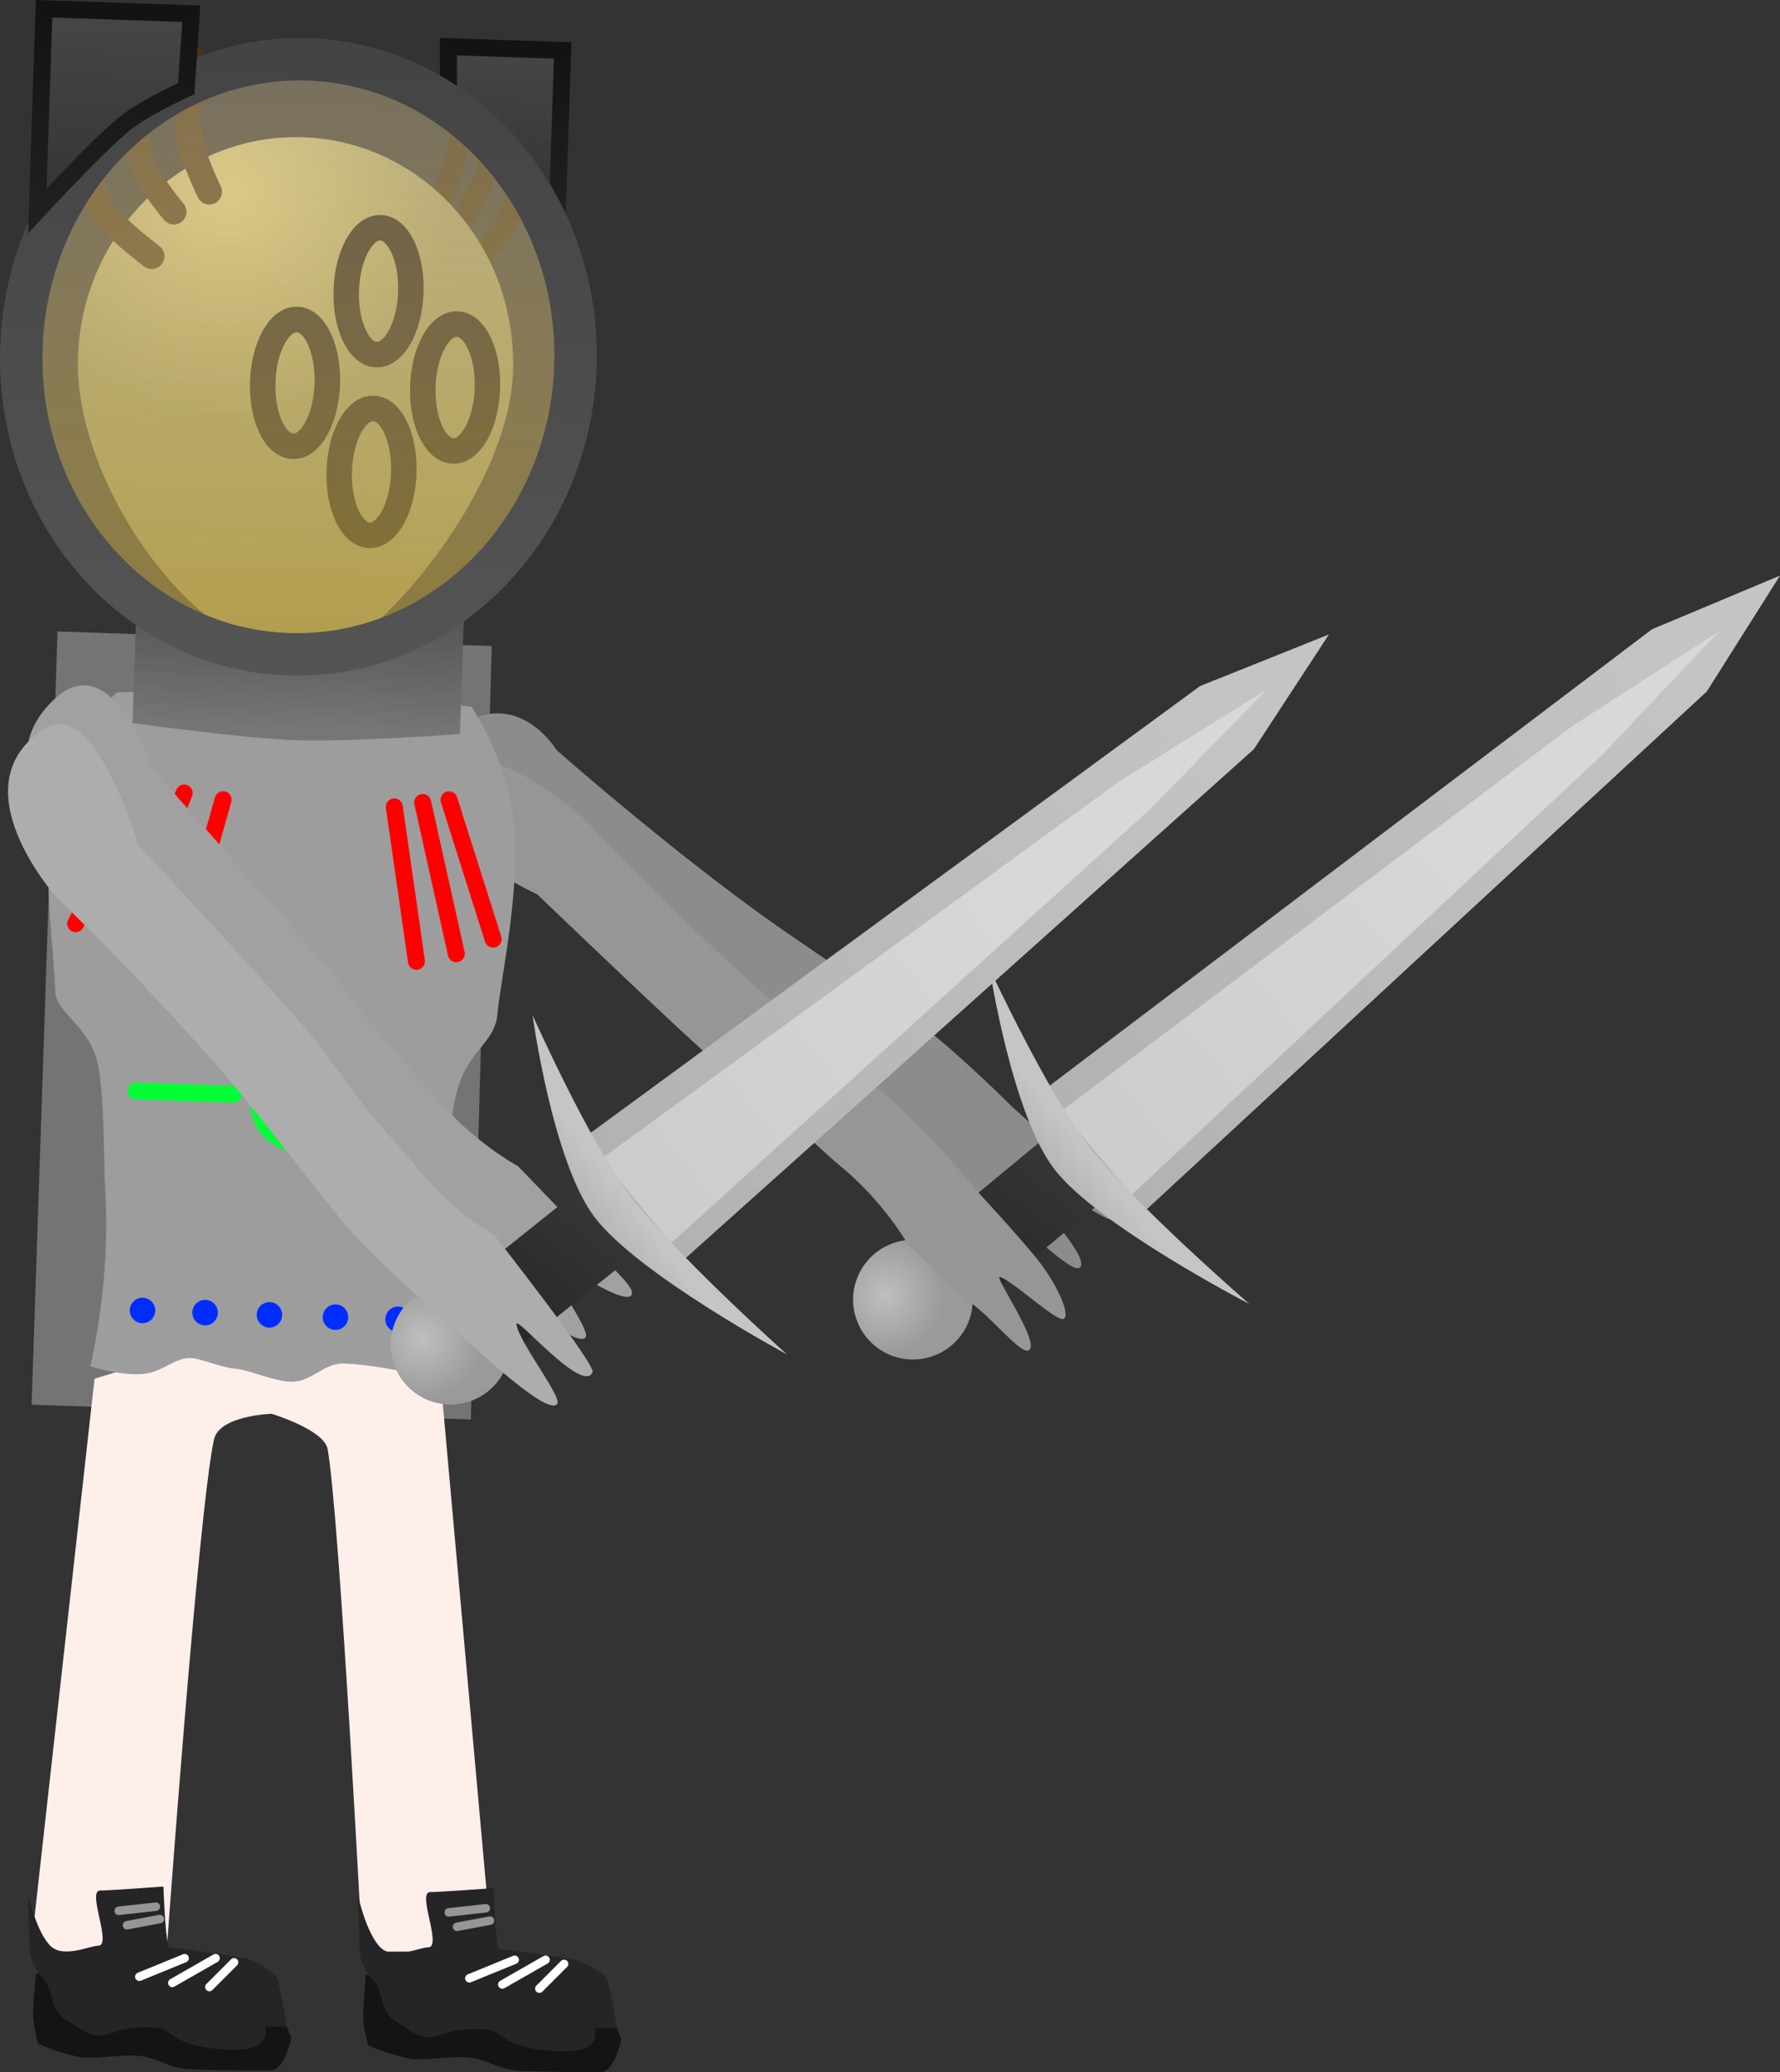 <svg version="1.1" xmlns="http://www.w3.org/2000/svg" xmlns:xlink="http://www.w3.org/1999/xlink" width="104.803" height="121.95" viewBox="0,0,104.803,121.95"><rect x="0" y="0" width="104.803" height="121.95" fill="#333333" stroke="none"/><defs><linearGradient x1="279.821" y1="189.462" x2="286.917" y2="179.834" gradientUnits="userSpaceOnUse" id="color-1"><stop offset="0" stop-color="#242424"/><stop offset="1" stop-color="#373737"/></linearGradient><radialGradient cx="276.407" cy="188.581" r="3.523" gradientUnits="userSpaceOnUse" id="color-2"><stop offset="0" stop-color="#bfbfbf"/><stop offset="1" stop-color="#9a9a9a"/></radialGradient><linearGradient x1="288.553" y1="180.26" x2="323.587" y2="151.327" gradientUnits="userSpaceOnUse" id="color-3"><stop offset="0" stop-color="#b2b2b2"/><stop offset="1" stop-color="#c4c4c4"/></linearGradient><linearGradient x1="289.013" y1="180.346" x2="311.943" y2="161.409" gradientUnits="userSpaceOnUse" id="color-4"><stop offset="0" stop-color="#cccccc"/><stop offset="1" stop-color="#d8d8d8"/></linearGradient><linearGradient x1="286.353" y1="181.556" x2="288.262" y2="180.036" gradientUnits="userSpaceOnUse" id="color-5"><stop offset="0" stop-color="#b5b5b5"/><stop offset="1" stop-color="#c5c5c5"/></linearGradient><linearGradient x1="252.586" y1="192.138" x2="259.834" y2="182.623" gradientUnits="userSpaceOnUse" id="color-6"><stop offset="0" stop-color="#242424"/><stop offset="1" stop-color="#373737"/></linearGradient><radialGradient cx="249.186" cy="191.203" r="3.523" gradientUnits="userSpaceOnUse" id="color-7"><stop offset="0" stop-color="#bfbfbf"/><stop offset="1" stop-color="#9a9a9a"/></radialGradient><linearGradient x1="261.463" y1="183.076" x2="296.95" y2="154.7" gradientUnits="userSpaceOnUse" id="color-8"><stop offset="0" stop-color="#b2b2b2"/><stop offset="1" stop-color="#c4c4c4"/></linearGradient><linearGradient x1="261.922" y1="183.169" x2="285.148" y2="164.597" gradientUnits="userSpaceOnUse" id="color-9"><stop offset="0" stop-color="#cccccc"/><stop offset="1" stop-color="#d8d8d8"/></linearGradient><linearGradient x1="259.243" y1="184.337" x2="261.176" y2="182.847" gradientUnits="userSpaceOnUse" id="color-10"><stop offset="0" stop-color="#b5b5b5"/><stop offset="1" stop-color="#c5c5c5"/></linearGradient><linearGradient x1="242.025" y1="147.388" x2="241.761" y2="155.257" gradientUnits="userSpaceOnUse" id="color-11"><stop offset="0" stop-color="#505050"/><stop offset="1" stop-color="#767676"/></linearGradient><radialGradient cx="237.762" cy="123.912" r="13.118" gradientUnits="userSpaceOnUse" id="color-12"><stop offset="0" stop-color="#ccbe7a"/><stop offset="1" stop-color="#948f62"/></radialGradient><linearGradient x1="254.083" y1="115.235" x2="253.773" y2="124.472" gradientUnits="userSpaceOnUse" id="color-13"><stop offset="0" stop-color="#464646"/><stop offset="1" stop-color="#343434"/></linearGradient><linearGradient x1="254.083" y1="115.235" x2="253.773" y2="124.472" gradientUnits="userSpaceOnUse" id="color-14"><stop offset="0" stop-color="#131313"/><stop offset="1" stop-color="#202020"/></linearGradient><linearGradient x1="242.474" y1="115.873" x2="241.298" y2="150.883" gradientUnits="userSpaceOnUse" id="color-15"><stop offset="0" stop-color="#ffe8b5" stop-opacity="0.329"/><stop offset="1" stop-color="#c2a53e" stop-opacity="0.635"/></linearGradient><linearGradient x1="242.474" y1="115.873" x2="241.298" y2="150.883" gradientUnits="userSpaceOnUse" id="color-16"><stop offset="0" stop-color="#444444"/><stop offset="1" stop-color="#545454"/></linearGradient><linearGradient x1="231.246" y1="113.039" x2="230.846" y2="124.938" gradientUnits="userSpaceOnUse" id="color-17"><stop offset="0" stop-color="#464646"/><stop offset="1" stop-color="#343434"/></linearGradient><linearGradient x1="231.246" y1="113.039" x2="230.846" y2="124.938" gradientUnits="userSpaceOnUse" id="color-18"><stop offset="0" stop-color="#131313"/><stop offset="1" stop-color="#202020"/></linearGradient></defs><g transform="translate(-224.317,-112.377)"><g data-paper-data="{&quot;isPaintingLayer&quot;:true}" fill-rule="nonzero" stroke-linejoin="miter" stroke-miterlimit="10" stroke-dasharray="" stroke-dashoffset="0" style="mix-blend-mode: normal"><path d="M226.178,195.052l1.528,-45.51l25.563,0.859l-1.233,45.52z" fill="#747474" stroke="none" stroke-width="NaN" stroke-linecap="butt"/><g><path d="M226.123,227.236l3.759,-33.71c0,0 6.755,-2.183 9.822,-2.183c3.629,0 0.606,4.244 0.606,4.244c0,0 -3.092,0.088 -3.398,1.524c-0.936,4.391 -2.786,30.125 -2.786,30.125z" fill="#ffefeb" stroke="#000000" stroke-width="0" stroke-linecap="butt"/><path d="M241.474,232.293c0,0 -0.386,1.94 -1.213,1.94c-0.593,0 -2.644,0.014 -4.704,-0.067c-1.253,-0.049 -1.902,-0.618 -2.836,-0.761c-1.175,-0.18 -2.939,0.22 -3.788,0.029c-1.565,-0.353 -2.375,-0.778 -2.375,-0.778c0,0 -0.269,-1.025 -0.286,-1.586c-0.022,-0.755 0.164,-2.537 0.164,-2.537c0,0 5.934,-0.12 8.249,0.081c1.37,0.119 4.241,0.647 4.241,0.647c0,0 1.46,0.616 1.673,1.043c0.262,0.523 0.873,1.989 0.873,1.989z" data-paper-data="{&quot;index&quot;:null}" fill="#141415" stroke="#000000" stroke-width="0" stroke-linecap="butt"/><path d="M241.203,231.658c0,0 -0.386,0 -1.213,0c-0.248,0 0.702,1.602 -2.618,1.333c-3.136,-0.254 -2.776,-1.188 -3.881,-1.269c-2.309,-0.169 -2.588,0.595 -3.587,0.442c-0.348,-0.053 -0.513,-0.115 -1.785,-0.97c-0.875,-0.589 -0.666,-1.751 -1.265,-2.379c-0.876,-0.917 -0.808,-1.886 -0.808,-1.886l-0.076,-3.048c0,0 0.486,2.207 1.325,3.031c0.751,0.738 2.317,-0.019 2.801,-0.019c0.847,-0 -0.689,-3.268 0.121,-3.25c0.435,0.01 3.723,-0.234 3.723,-0.234c0,0 0.123,3.58 0.356,3.6c1.37,0.119 4.604,0.647 4.604,0.647c0,0 1.46,0.616 1.673,1.043c0.262,0.523 0.631,2.959 0.631,2.959z" data-paper-data="{&quot;index&quot;:null}" fill="#252527" stroke="#000000" stroke-width="0" stroke-linecap="butt"/><path d="M235.188,227.628l-2.668,1.091" data-paper-data="{&quot;index&quot;:null}" fill="none" stroke="#ffffff" stroke-width="0.5" stroke-linecap="round"/><path d="M234.461,229.083l2.546,-1.455" data-paper-data="{&quot;index&quot;:null}" fill="none" stroke="#ffffff" stroke-width="0.5" stroke-linecap="round"/><path d="M238.099,227.871l-1.455,1.455" data-paper-data="{&quot;index&quot;:null}" fill="none" stroke="#ffffff" stroke-width="0.5" stroke-linecap="round"/><path d="M231.308,224.839l2.183,-0.243" data-paper-data="{&quot;index&quot;:null}" fill="none" stroke="#969696" stroke-width="0.5" stroke-linecap="round"/><path d="M231.793,225.688l1.94,-0.364" data-paper-data="{&quot;index&quot;:null}" fill="none" stroke="#969696" stroke-width="0.5" stroke-linecap="round"/></g><path d="M289.911,184.138c-0.357,0.36 -3.271,-2.213 -4.523,-1.57c-0.43,0.221 3.287,3.962 2.481,4.426c-0.478,0.275 -2.496,-1.835 -3.755,-2.543c-0.613,-0.345 -4.4,-3.374 -4.4,-3.374c0,0 -1.737,-2.503 -4.655,-4.454c-0.702,-0.469 -2.871,-2.169 -3.597,-2.643c-1.718,-1.123 -3.467,-2.171 -4.502,-2.887c-2.226,-1.54 -12.38,-9.583 -12.38,-9.583c0,0 -6.333,-3.261 -4.895,-4.888c4.437,-5.018 7.391,-0.11 7.391,-0.11c0,0 4.925,4.363 10.507,8.557c4.199,3.155 9.005,6.09 11.06,7.699c2.432,1.904 5.251,4.734 5.251,4.734c0,0 2.091,1.846 3.755,3.502c1.497,1.49 2.605,2.787 2.261,3.133z" data-paper-data="{&quot;index&quot;:null}" fill="#8c8c8c" stroke="#000000" stroke-width="0" stroke-linecap="butt"/><g stroke="none" stroke-width="0" stroke-linecap="butt"><path d="M280.705,190.114l-3.206,-3.879l8.533,-7.053l3.206,3.879z" fill="url(#color-1)"/><path d="M280.16,186.033c1.566,1.154 1.9,3.359 0.746,4.925c-1.154,1.566 -3.359,1.9 -4.926,0.746c-1.566,-1.154 -1.9,-3.359 -0.746,-4.925c1.154,-1.566 3.359,-1.9 4.926,-0.746z" fill="url(#color-2)"/><path d="M291.515,183.846l-5.923,-7.172l35.992,-27.262l7.536,-3.157l-4.314,6.824z" fill="url(#color-3)"/><path d="M290.951,182.694l-4.157,-4.916l30.125,-22.684l8.602,-5.55l-6.832,7.226z" fill="url(#color-4)"/><path d="M282.589,169.4c0,0 3.378,7.259 5.797,10.379c2.656,3.426 9.494,9.347 9.494,9.347c0,0 -8.894,-4.593 -11.47,-7.916c-2.52,-3.251 -3.821,-11.809 -3.821,-11.809z" fill="url(#color-5)"/></g><g><path d="M239.704,191.343c3.629,0 10.55,2.183 10.55,2.183l3.031,33.71h-7.639c0,0 -1.327,-25.538 -2.038,-29.57c-0.201,-1.143 -3.298,-2.079 -3.298,-2.079c0,0 -3.673,-4.244 -0.606,-4.244z" fill="#ffefeb" stroke="#000000" stroke-width="0" stroke-linecap="butt"/><path d="M259.693,234.326c-0.593,0 -2.644,0.014 -4.704,-0.067c-1.253,-0.049 -1.902,-0.618 -2.836,-0.761c-1.175,-0.18 -2.939,0.22 -3.788,0.029c-1.565,-0.353 -2.375,-0.778 -2.375,-0.778c0,0 -0.269,-1.025 -0.286,-1.586c-0.022,-0.755 0.164,-2.537 0.164,-2.537c0,0 5.934,-0.12 8.249,0.081c1.37,0.119 4.241,0.647 4.241,0.647c0,0 1.46,0.616 1.673,1.043c0.262,0.523 0.873,1.989 0.873,1.989c0,0 -0.386,1.94 -1.213,1.94z" data-paper-data="{&quot;index&quot;:null}" fill="#141415" stroke="#000000" stroke-width="0" stroke-linecap="butt"/><path d="M259.422,231.751c-0.248,0 0.702,1.602 -2.618,1.333c-3.136,-0.254 -2.776,-1.188 -3.881,-1.269c-2.309,-0.169 -2.588,0.595 -3.587,0.442c-0.348,-0.053 -0.513,-0.115 -1.785,-0.97c-0.875,-0.589 -0.666,-1.751 -1.265,-2.379c-0.876,-0.917 -0.808,-1.886 -0.808,-1.886l-0.076,-3.048c0,0 0.486,2.207 1.325,3.031c0.751,0.738 2.317,-0.019 2.801,-0.019c0.847,-0 -0.689,-3.268 0.121,-3.25c0.435,0.01 3.723,-0.234 3.723,-0.234c0,0 0.123,3.58 0.356,3.6c1.37,0.119 4.604,0.647 4.604,0.647c0,0 1.46,0.616 1.673,1.043c0.262,0.523 0.631,2.959 0.631,2.959c0,0 -0.386,0 -1.213,0z" data-paper-data="{&quot;index&quot;:null}" fill="#252527" stroke="#000000" stroke-width="0" stroke-linecap="butt"/><path d="M254.619,227.721l-2.668,1.091" fill="none" stroke="#ffffff" stroke-width="0.5" stroke-linecap="round"/><path d="M256.438,227.721l-2.546,1.455" fill="none" stroke="#ffffff" stroke-width="0.5" stroke-linecap="round"/><path d="M256.074,229.419l1.455,-1.455" fill="none" stroke="#ffffff" stroke-width="0.5" stroke-linecap="round"/><path d="M252.922,224.689l-2.183,0.243" fill="none" stroke="#969696" stroke-width="0.5" stroke-linecap="round"/><path d="M253.164,225.417l-1.94,0.364" fill="none" stroke="#969696" stroke-width="0.5" stroke-linecap="round"/></g><path d="M286.971,189.982c-0.372,0.296 -2.923,-2.156 -3.77,-2.445c-0.454,-0.155 2.472,3.975 1.666,4.322c-0.478,0.206 -2.176,-1.944 -3.295,-2.723c-0.545,-0.38 -3.823,-3.554 -3.823,-3.554c0,0 -1.395,-2.484 -3.958,-4.577c-0.616,-0.503 -2.497,-2.289 -3.136,-2.799c-1.512,-1.208 -3.06,-2.35 -3.967,-3.115c-1.95,-1.644 -10.748,-10.083 -10.748,-10.083c0,0 -8.688,-4.003 -5.71,-7.139c2.621,-2.761 8.554,2.775 8.554,2.775c0,0 4.222,4.519 9.08,8.949c3.655,3.332 7.904,6.522 9.686,8.212c2.11,2.001 4.493,4.895 4.493,4.895c0,0 1.793,1.913 3.202,3.608c1.267,1.525 2.084,3.388 1.726,3.673z" data-paper-data="{&quot;index&quot;:null}" fill="#969696" stroke="#000000" stroke-width="0" stroke-linecap="butt"/><g><path d="M229.631,192.791c0,0 1.22,-4.93 0.882,-10.329c-0.105,-1.681 -0.022,-5.693 -0.463,-7.562c-0.522,-2.21 -2.439,-2.861 -2.479,-4.215c-0.078,-2.673 -0.841,-6.826 -0.035,-11.379c0.608,-3.432 3.668,-6.179 3.668,-6.179c0,0 3.995,-0.155 5.759,0.271c2.246,0.542 7.706,0.729 9.633,0.378c2.033,-0.371 5.481,0.201 5.481,0.201c0,0 2.501,3.608 2.583,7.932c0.077,4.081 -0.916,8.442 -1.049,10.108c-0.134,1.689 -1.566,2.08 -2.275,4.201c-0.565,1.692 -0.721,5.169 -0.918,7.163c-0.459,4.63 -0.197,10.273 -0.197,10.273c0,0 -2.73,-0.861 -5.541,-1.024c-1.277,-0.074 -1.824,0.945 -3.036,1.064c-0.969,0.095 -2.614,-0.701 -3.537,-0.769c-0.698,-0.051 -2.025,-0.599 -2.519,-0.62c-0.997,-0.042 -1.644,0.811 -2.806,0.931c-1.35,0.14 -3.151,-0.445 -3.151,-0.445z" fill="#9d9d9d" stroke="#292e32" stroke-width="0" stroke-linecap="butt"/><path d="M234.921,168.403l2.533,-8.959" fill="#ff0000" stroke="#ff0000" stroke-width="1" stroke-linecap="round"/><path d="M233.025,158.769l-4.254,7.971" fill="#ff0000" stroke="#ff0000" stroke-width="1" stroke-linecap="round"/><path d="M235.161,159.052l-3.455,8.72" fill="#ff0000" stroke="#ff0000" stroke-width="1" stroke-linecap="round"/><path d="M247.532,159.866l1.304,9.088" data-paper-data="{&quot;index&quot;:null}" fill="#ff0000" stroke="#ff0000" stroke-width="1" stroke-linecap="round"/><path d="M253.351,167.65l-2.597,-8.201" data-paper-data="{&quot;index&quot;:null}" fill="#ff0000" stroke="#ff0000" stroke-width="1" stroke-linecap="round"/><path d="M249.203,159.608l1.98,8.902" data-paper-data="{&quot;index&quot;:null}" fill="#ff0000" stroke="#ff0000" stroke-width="1" stroke-linecap="round"/><path d="M231.958,189.479c0.014,-0.414 0.362,-0.738 0.776,-0.724c0.414,0.014 0.738,0.362 0.724,0.776c-0.014,0.414 -0.362,0.738 -0.776,0.724c-0.414,-0.014 -0.738,-0.362 -0.724,-0.776z" fill="#002dff" stroke="none" stroke-width="0.5" stroke-linecap="butt"/><path d="M235.643,189.607c0.014,-0.414 0.362,-0.738 0.776,-0.724c0.414,0.014 0.738,0.362 0.724,0.776c-0.014,0.414 -0.362,0.738 -0.776,0.724c-0.414,-0.014 -0.738,-0.362 -0.724,-0.776z" fill="#002dff" stroke="none" stroke-width="0.5" stroke-linecap="butt"/><path d="M239.431,189.738c0.014,-0.414 0.362,-0.738 0.776,-0.724c0.414,0.014 0.738,0.362 0.724,0.776c-0.014,0.414 -0.362,0.738 -0.776,0.724c-0.414,-0.014 -0.738,-0.362 -0.724,-0.776z" fill="#002dff" stroke="none" stroke-width="0.5" stroke-linecap="butt"/><path d="M243.32,189.873c0.014,-0.414 0.362,-0.738 0.776,-0.724c0.414,0.014 0.738,0.362 0.724,0.776c-0.014,0.414 -0.362,0.738 -0.776,0.724c-0.414,-0.014 -0.738,-0.362 -0.724,-0.776z" fill="#002dff" stroke="none" stroke-width="0.5" stroke-linecap="butt"/><path d="M247.005,190.001c0.014,-0.414 0.362,-0.738 0.776,-0.724c0.414,0.014 0.738,0.362 0.724,0.776c-0.014,0.414 -0.362,0.738 -0.776,0.724c-0.414,-0.014 -0.738,-0.362 -0.724,-0.776z" fill="#002dff" stroke="none" stroke-width="0.5" stroke-linecap="butt"/><path d="M239.537,177.138c0.046,-1.38 1.203,-2.461 2.583,-2.415c1.38,0.046 2.461,1.203 2.415,2.583c-0.046,1.38 -1.203,2.461 -2.583,2.415c-1.38,-0.046 -2.461,-1.203 -2.415,-2.583z" fill="#797979" stroke="#00ff35" stroke-width="1" stroke-linecap="butt"/><path d="M238.054,176.781l-5.732,-0.193" fill="none" stroke="#00ff35" stroke-width="1" stroke-linecap="round"/><path d="M249.515,177.268l-3.583,-0.12" fill="none" stroke="#00ff35" stroke-width="1" stroke-linecap="round"/></g><path d="M255.42,189.202c-1.825,-1.478 -3.88,-3.371 -3.88,-3.371c0,0 -3.117,-2.501 -5.261,-4.738c-1.811,-1.89 -5.208,-6.428 -8.776,-10.307c-4.742,-5.158 -9.598,-9.612 -9.598,-9.612c0,0 -4.228,-3.949 -0.44,-7.6c3.445,-3.321 5.798,4.028 5.798,4.028c0,0 8.539,9.597 10.295,11.673c0.817,0.965 2.032,2.619 3.322,4.231c0.545,0.681 2.458,2.675 2.995,3.332c2.234,2.731 4.924,4.163 4.924,4.163c0,0 3.403,3.472 3.806,4.056c0.828,1.198 3.146,2.976 2.908,3.509c-0.4,0.899 -5.473,-2.842 -5.314,-2.35c0.297,0.919 2.929,4.45 2.595,4.871c-0.321,0.405 -1.733,-0.552 -3.375,-1.882z" data-paper-data="{&quot;index&quot;:null}" fill="#a1a1a1" stroke="#000000" stroke-width="0" stroke-linecap="butt"/><g stroke="none" stroke-width="0" stroke-linecap="butt"><path d="M253.46,192.804l-3.144,-3.929l8.644,-6.917l3.144,3.929z" fill="url(#color-6)"/><path d="M252.979,188.716c1.548,1.179 1.847,3.389 0.668,4.937c-1.179,1.548 -3.389,1.847 -4.937,0.668c-1.548,-1.179 -1.847,-3.389 -0.668,-4.937c1.179,-1.548 3.389,-1.847 4.937,-0.668z" fill="url(#color-7)"/><path d="M264.368,186.708l-5.809,-7.265l36.419,-26.689l7.585,-3.037l-4.421,6.755z" fill="url(#color-8)"/><path d="M263.823,185.547c0,0 -0.223,-0.273 -0.442,-0.539c-0.627,-0.765 -3.637,-4.442 -3.637,-4.442l30.48,-22.204l8.688,-5.413l-6.945,7.117z" fill="url(#color-9)"/><path d="M255.672,172.123c0,0 3.263,7.311 5.633,10.47c2.601,3.468 9.345,9.496 9.345,9.496c0,0 -8.821,-4.734 -11.344,-8.097c-2.468,-3.29 -3.633,-11.868 -3.633,-11.868z" fill="url(#color-10)"/></g><path d="M253.868,193.105c-1.747,-1.48 -3.709,-3.369 -3.709,-3.369c0,0 -2.984,-2.505 -5.025,-4.73c-1.724,-1.88 -4.937,-6.376 -8.33,-10.233c-4.51,-5.128 -9.146,-9.573 -9.146,-9.573c0,0 -5.983,-6.635 -0.661,-9.97c2.893,-1.813 5.46,6.86 5.46,6.86c0,0 8.614,9.279 10.281,11.34c0.775,0.958 1.924,2.596 3.146,4.194c0.516,0.675 2.338,2.66 2.847,3.311c2.118,2.709 4.709,4.163 4.709,4.163c0,0 5.958,7.579 5.766,8.038c-0.559,1.339 -4.545,-3.393 -4.476,-2.823c0.132,1.075 2.721,4.297 2.387,4.699c-0.322,0.388 -1.677,-0.575 -3.249,-1.907z" data-paper-data="{&quot;index&quot;:null}" fill="#adadad" stroke="#000000" stroke-width="0" stroke-linecap="butt"/><g><path d="M232.124,154.933l0.264,-7.869c0,0 6.246,3.635 9.34,3.739c3.315,0.111 9.933,-3.091 9.933,-3.091l-0.264,7.869c0,0 -6.397,0.47 -9.599,0.363c-3.222,-0.108 -9.674,-1.01 -9.674,-1.01z" fill="url(#color-11)" stroke="none" stroke-width="0" stroke-linecap="butt"/><path d="M253.748,117.765c0,0 -0.372,3.234 -0.742,4.551c-0.303,1.078 -1.316,2.779 -1.316,2.779" data-paper-data="{&quot;index&quot;:null}" fill="none" stroke="#3b2c16" stroke-width="1.25" stroke-linecap="round"/><path d="M255.012,121.948c0,0 -0.265,2.271 -0.697,3.214c-0.456,0.997 -1.971,2.616 -1.971,2.616" data-paper-data="{&quot;index&quot;:null}" fill="none" stroke="#3b2c16" stroke-width="1.25" stroke-linecap="round"/><path d="M251.555,115.926c0,0 0.007,3.273 -0.188,4.689c-0.159,1.16 -0.895,3.194 -0.895,3.194" data-paper-data="{&quot;index&quot;:null}" fill="none" stroke="#3b2c16" stroke-width="1.25" stroke-linecap="round"/><path d="M254.521,134.261c-0.248,7.387 -8.762,17.03 -11.976,16.984c-6.692,-0.096 -13.889,-10.457 -13.641,-17.844c0.248,-7.387 6.184,-13.183 13.258,-12.946c7.074,0.238 12.607,6.419 12.359,13.806z" fill="url(#color-12)" stroke="none" stroke-width="0" stroke-linecap="butt"/><path d="M243.588,134.977c-0.069,2.062 -0.977,3.705 -2.026,3.669c-1.05,-0.035 -1.845,-1.735 -1.776,-3.797c0.069,-2.062 0.977,-3.705 2.026,-3.669c1.05,0.035 1.845,1.735 1.776,3.797z" fill="none" stroke="#191412" stroke-width="1.5" stroke-linecap="butt"/><path d="M248.506,129.578c-0.069,2.062 -0.977,3.705 -2.026,3.669c-1.05,-0.035 -1.845,-1.735 -1.776,-3.797c0.069,-2.062 0.977,-3.705 2.026,-3.669c1.05,0.035 1.845,1.735 1.776,3.797z" fill="none" stroke="#191412" stroke-width="1.5" stroke-linecap="butt"/><path d="M253.014,135.247c-0.069,2.062 -0.977,3.705 -2.026,3.669c-1.05,-0.035 -1.845,-1.735 -1.776,-3.797c0.069,-2.062 0.977,-3.705 2.026,-3.669c1.05,0.035 1.845,1.735 1.776,3.797z" fill="none" stroke="#191412" stroke-width="1.5" stroke-linecap="butt"/><path d="M248.091,140.214c-0.069,2.062 -0.977,3.705 -2.026,3.669c-1.05,-0.035 -1.845,-1.735 -1.776,-3.797c0.069,-2.062 0.977,-3.705 2.026,-3.669c1.05,0.035 1.845,1.735 1.776,3.797z" fill="none" stroke="#191412" stroke-width="1.5" stroke-linecap="butt"/><path d="M234.547,124.84c0,0 -1.497,-1.784 -1.895,-2.885c-0.486,-1.345 -0.808,-4.602 -0.808,-4.602" fill="none" stroke="#47341a" stroke-width="1.5" stroke-linecap="round"/><path d="M233.25,127.459c0,0 -2.32,-1.746 -2.974,-2.78c-0.619,-0.978 -0.852,-3.265 -0.852,-3.265" fill="none" stroke="#47341a" stroke-width="1.5" stroke-linecap="round"/><path d="M236.639,123.665c0,0 -1.018,-2.092 -1.176,-3.263c-0.193,-1.429 0.104,-4.692 0.104,-4.692" fill="none" stroke="#47341a" stroke-width="1.5" stroke-linecap="round"/><path d="M250.718,118.547l0.001,-3.425l6.728,0.226l-0.31,9.237c0,0 -2.509,-3.112 -3.69,-4.224c-0.839,-0.789 -2.729,-1.815 -2.729,-1.815z" fill="url(#color-13)" stroke="url(#color-14)" stroke-width="1" stroke-linecap="butt"/><path d="M241.298,150.883c-9.007,-0.302 -16.045,-8.385 -15.72,-18.053c0.325,-9.668 7.889,-17.26 16.896,-16.957c9.007,0.302 16.045,8.385 15.72,18.053c-0.325,9.668 -7.889,17.26 -16.896,16.957z" fill="url(#color-15)" stroke="url(#color-16)" stroke-width="2.5" stroke-linecap="butt"/><path d="M231.62,119.683c-1.614,1.326 -5.108,5.109 -5.108,5.109l0.4,-11.899l8.667,0.291l-0.295,4.402c0,0 -2.518,1.155 -3.664,2.096z" data-paper-data="{&quot;index&quot;:null}" fill="url(#color-17)" stroke="url(#color-18)" stroke-width="1" stroke-linecap="butt"/></g></g></g></svg>